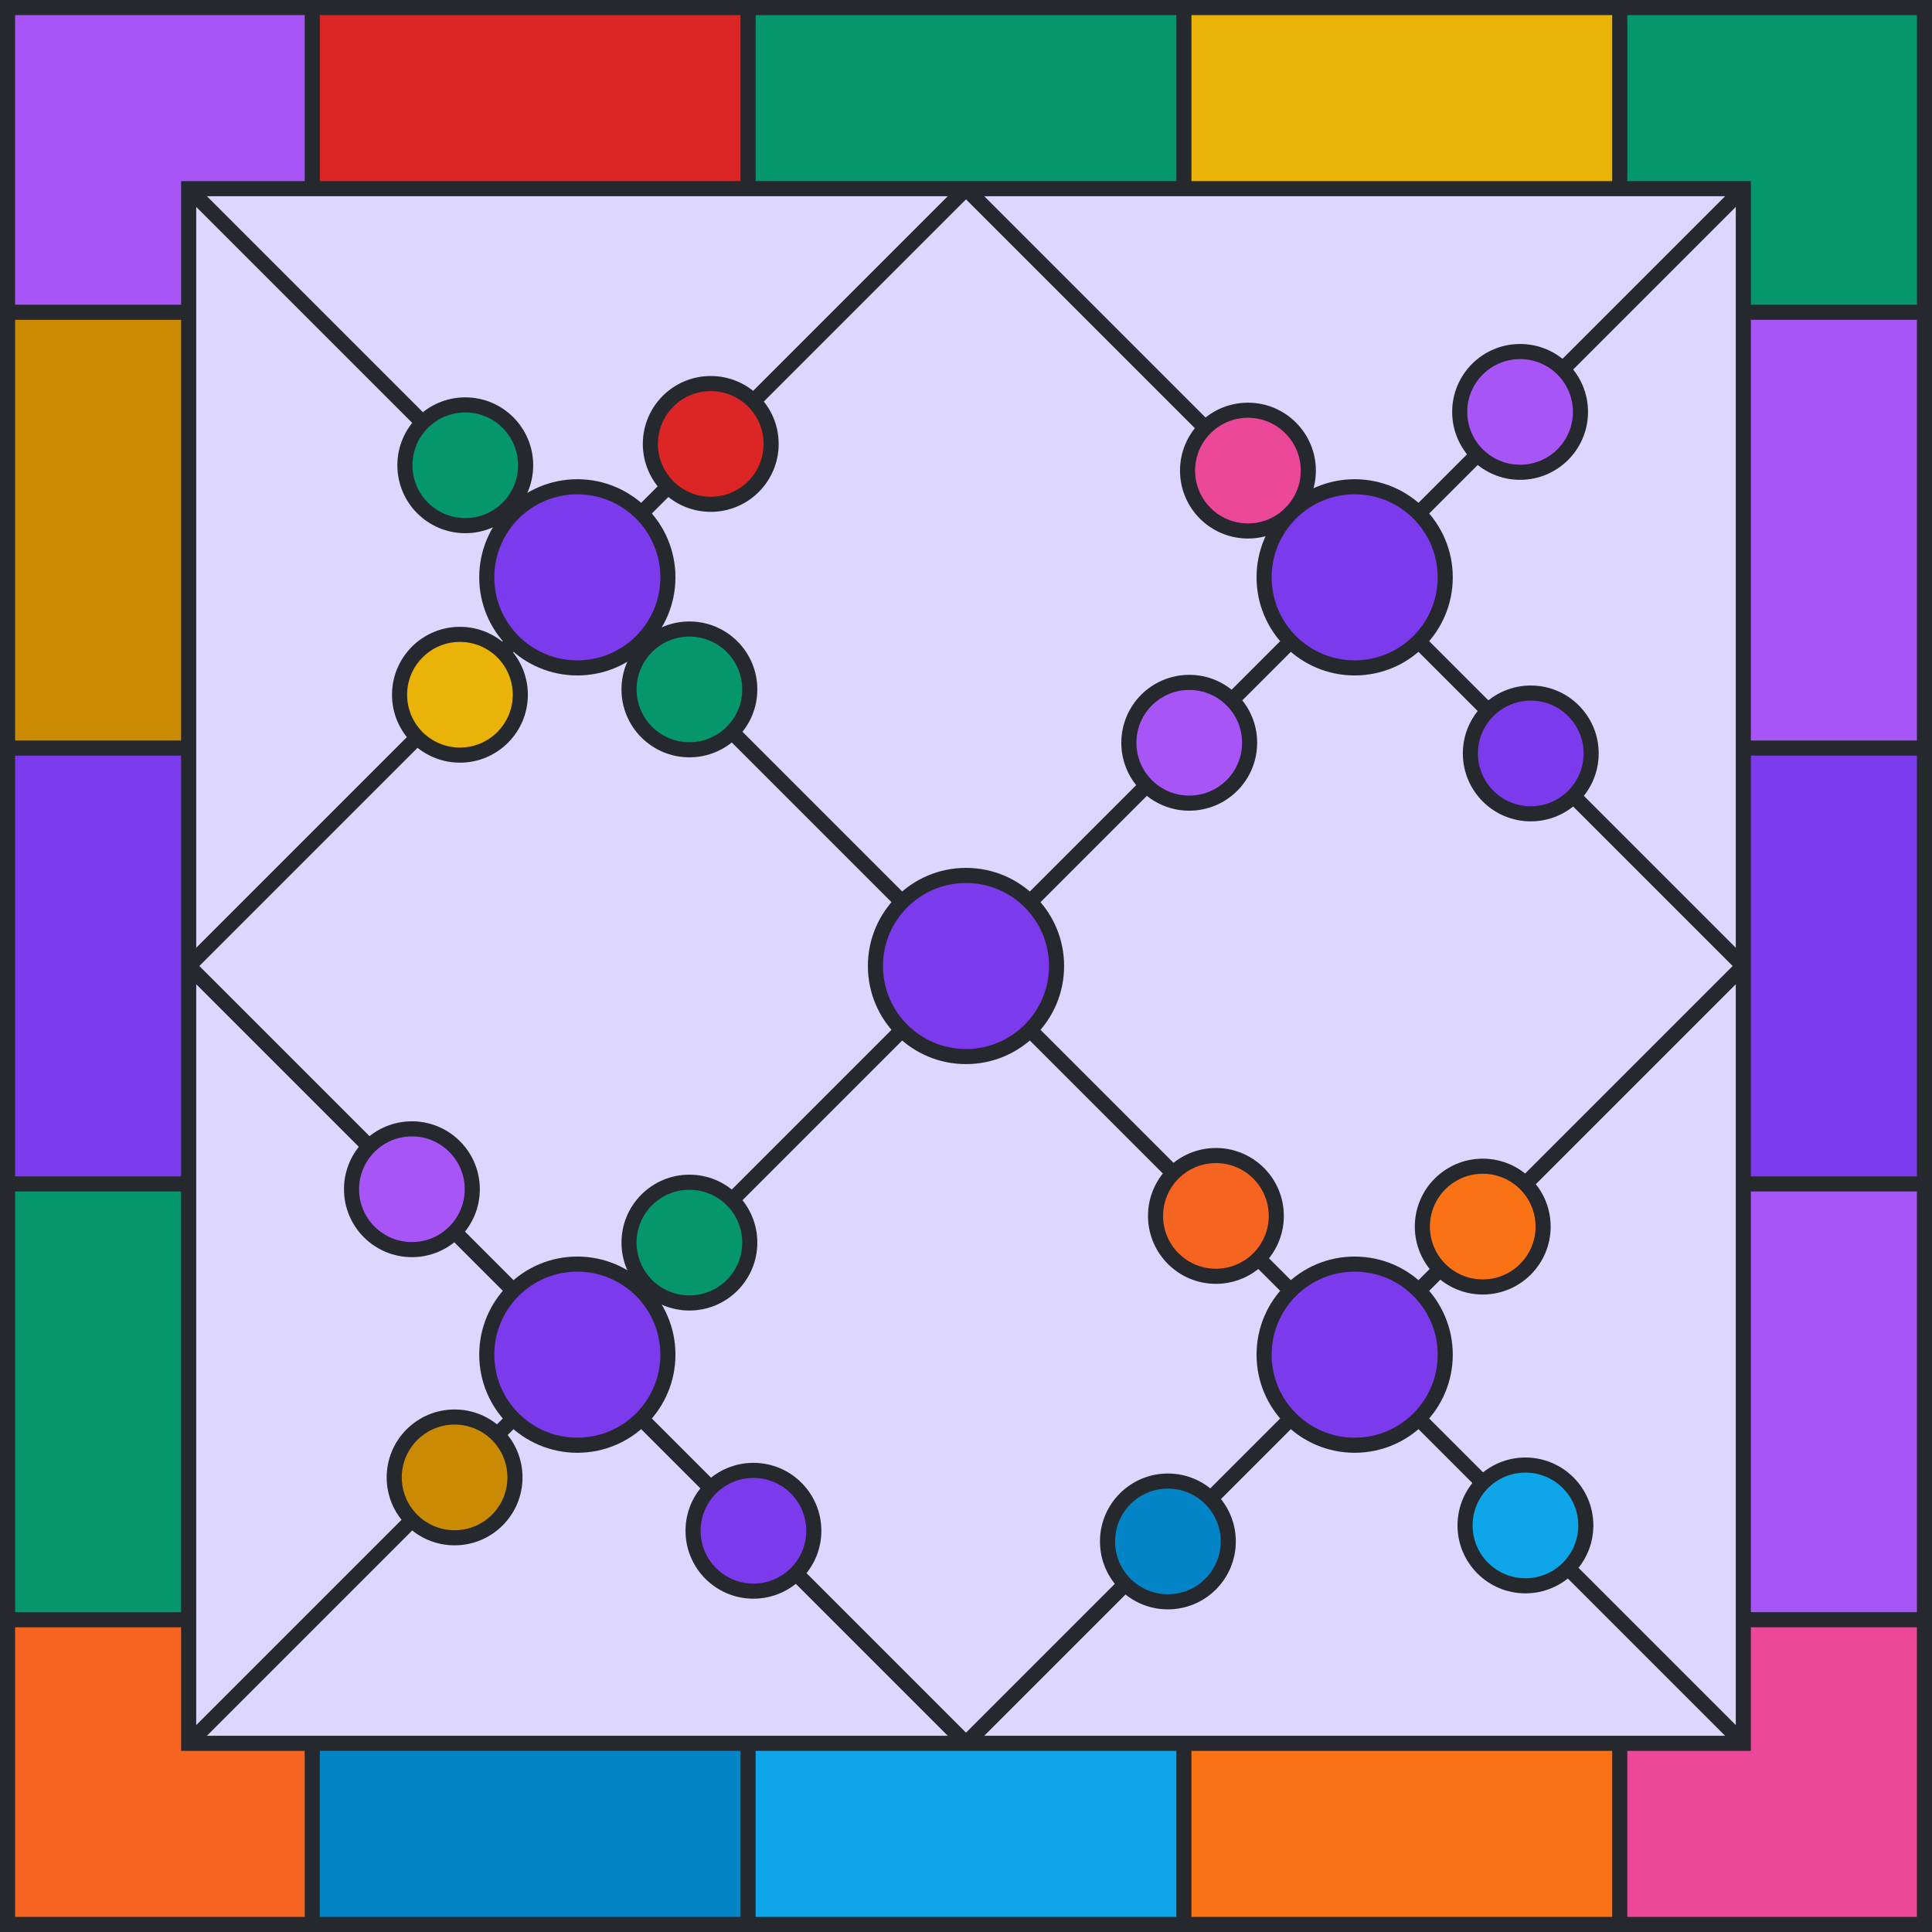 <svg viewBox="0 0 512 512" height="512" width="512" xmlns="http://www.w3.org/2000/svg" xmlns:xlink="http://www.w3.org/1999/xlink"><rect x="0" y="0" width="512" height="512" fill="#ddd6fe"></rect><path d="M 82.75 25 L 198.25 25" stroke-width="50" stroke="#DC2626" fill="none"></path><path d="M 198.25 25 L 313.75 25" stroke-width="50" stroke="#059669" fill="none"></path><path d="M 313.75 25 L 429.25 25" stroke-width="50" stroke="#EAB308" fill="none"></path><path d="M 429.25 25 L 487 25 L 487 82.75" stroke-width="50" stroke="#059669" fill="none"></path><path d="M 487 82.75 L 487 198.25" stroke-width="50" stroke="#A855F7" fill="none"></path><path d="M 487 198.25 L 487 313.75" stroke-width="50" stroke="#7C3AED" fill="none"></path><path d="M 487 313.75 L 487 429.25" stroke-width="50" stroke="#A855F7" fill="none"></path><path d="M 487 429.25 L 487 487 L 429.25 487" stroke-width="50" stroke="#EC4899" fill="none"></path><path d="M 429.25 487 L 313.75 487" stroke-width="50" stroke="#F97316" fill="none"></path><path d="M 313.75 487 L 198.25 487" stroke-width="50" stroke="#0EA5E9" fill="none"></path><path d="M 198.25 487 L 82.75 487" stroke-width="50" stroke="#0284C7" fill="none"></path><path d="M 82.75 487 L 25 487 L 25 429.25" stroke-width="50" stroke="#F56420" fill="none"></path><path d="M 25 429.25 L 25 313.75" stroke-width="50" stroke="#059669" fill="none"></path><path d="M 25 313.75 L 25 198.25" stroke-width="50" stroke="#7C3AED" fill="none"></path><path d="M 25 198.25 L 25 82.75" stroke-width="50" stroke="#CA8A04" fill="none"></path><path d="M 25 82.75 L 25 25 L 82.75 25" stroke-width="50" stroke="#A855F7" fill="none"></path><line x1="82.75" y1="0" x2="82.75" y2="50" stroke-width="4" stroke="#25282c"></line><line x1="198.25" y1="0" x2="198.25" y2="50" stroke-width="4" stroke="#25282c"></line><line x1="313.75" y1="0" x2="313.75" y2="50" stroke-width="4" stroke="#25282c"></line><line x1="429.25" y1="0" x2="429.25" y2="50" stroke-width="4" stroke="#25282c"></line><line x1="82.75" y1="462" x2="82.75" y2="512" stroke-width="4" stroke="#25282c"></line><line x1="198.25" y1="462" x2="198.25" y2="512" stroke-width="4" stroke="#25282c"></line><line x1="313.75" y1="462" x2="313.75" y2="512" stroke-width="4" stroke="#25282c"></line><line x1="429.25" y1="462" x2="429.25" y2="512" stroke-width="4" stroke="#25282c"></line><line x1="0" y1="82.75" x2="50" y2="82.75" stroke-width="4" stroke="#25282c"></line><line x1="0" y1="198.25" x2="50" y2="198.25" stroke-width="4" stroke="#25282c"></line><line x1="0" y1="313.75" x2="50" y2="313.75" stroke-width="4" stroke="#25282c"></line><line x1="0" y1="429.25" x2="50" y2="429.25" stroke-width="4" stroke="#25282c"></line><line x1="462" y1="82.75" x2="512" y2="82.75" stroke-width="4" stroke="#25282c"></line><line x1="462" y1="198.25" x2="512" y2="198.25" stroke-width="4" stroke="#25282c"></line><line x1="462" y1="313.75" x2="512" y2="313.75" stroke-width="4" stroke="#25282c"></line><line x1="462" y1="429.25" x2="512" y2="429.25" stroke-width="4" stroke="#25282c"></line><rect x="2" y="2" width="508" height="508" stroke-width="4" stroke="#25282c" fill="none"></rect><rect x="50" y="50" width="412" height="412" stroke-width="4" stroke="#25282c" fill="none"></rect><line x1="50" y1="50" x2="462" y2="462" stroke-width="4" stroke="#25282c"></line><line x1="50" y1="462" x2="462" y2="50" stroke-width="4" stroke="#25282c"></line><line x1="50" y1="256" x2="256" y2="50" stroke-width="4" stroke="#25282c"></line><line x1="256" y1="462" x2="462" y2="256" stroke-width="4" stroke="#25282c"></line><line x1="50" y1="256" x2="256" y2="462" stroke-width="4" stroke="#25282c"></line><line x1="256" y1="50" x2="462" y2="256" stroke-width="4" stroke="#25282c"></line><circle cx="188.355" cy="117.645" r="16" fill="#DC2626" stroke-width="4" stroke="#25282c"></circle><circle cx="182.698" cy="182.698" r="16" fill="#059669" stroke-width="4" stroke="#25282c"></circle><circle cx="121.887" cy="184.113" r="16" fill="#EAB308" stroke-width="4" stroke="#25282c"></circle><circle cx="123.302" cy="123.302" r="16" fill="#059669" stroke-width="4" stroke="#25282c"></circle><circle cx="402.841" cy="109.159" r="16" fill="#A855F7" stroke-width="4" stroke="#25282c"></circle><circle cx="405.669" cy="199.669" r="16" fill="#7C3AED" stroke-width="4" stroke="#25282c"></circle><circle cx="315.159" cy="196.841" r="16" fill="#A855F7" stroke-width="4" stroke="#25282c"></circle><circle cx="330.716" cy="124.716" r="16" fill="#EC4899" stroke-width="4" stroke="#25282c"></circle><circle cx="392.941" cy="325.059" r="16" fill="#F97316" stroke-width="4" stroke="#25282c"></circle><circle cx="404.255" cy="404.255" r="16" fill="#0EA5E9" stroke-width="4" stroke="#25282c"></circle><circle cx="309.503" cy="408.497" r="16" fill="#0284C7" stroke-width="4" stroke="#25282c"></circle><circle cx="322.23" cy="322.23" r="16" fill="#F56420" stroke-width="4" stroke="#25282c"></circle><circle cx="182.698" cy="329.302" r="16" fill="#059669" stroke-width="4" stroke="#25282c"></circle><circle cx="199.669" cy="405.669" r="16" fill="#7C3AED" stroke-width="4" stroke="#25282c"></circle><circle cx="120.473" cy="391.527" r="16" fill="#CA8A04" stroke-width="4" stroke="#25282c"></circle><circle cx="109.159" cy="315.159" r="16" fill="#A855F7" stroke-width="4" stroke="#25282c"></circle><circle r="24" cx="153" cy="153" stroke-width="4" stroke="#25282c" fill="#7c3aed"></circle><circle r="24" cx="359" cy="153" stroke-width="4" stroke="#25282c" fill="#7c3aed"></circle><circle r="24" cx="359" cy="359" stroke-width="4" stroke="#25282c" fill="#7c3aed"></circle><circle r="24" cx="153" cy="359" stroke-width="4" stroke="#25282c" fill="#7c3aed"></circle><circle r="24" cx="256" cy="256" stroke-width="4" stroke="#25282c" fill="#7c3aed"></circle></svg>